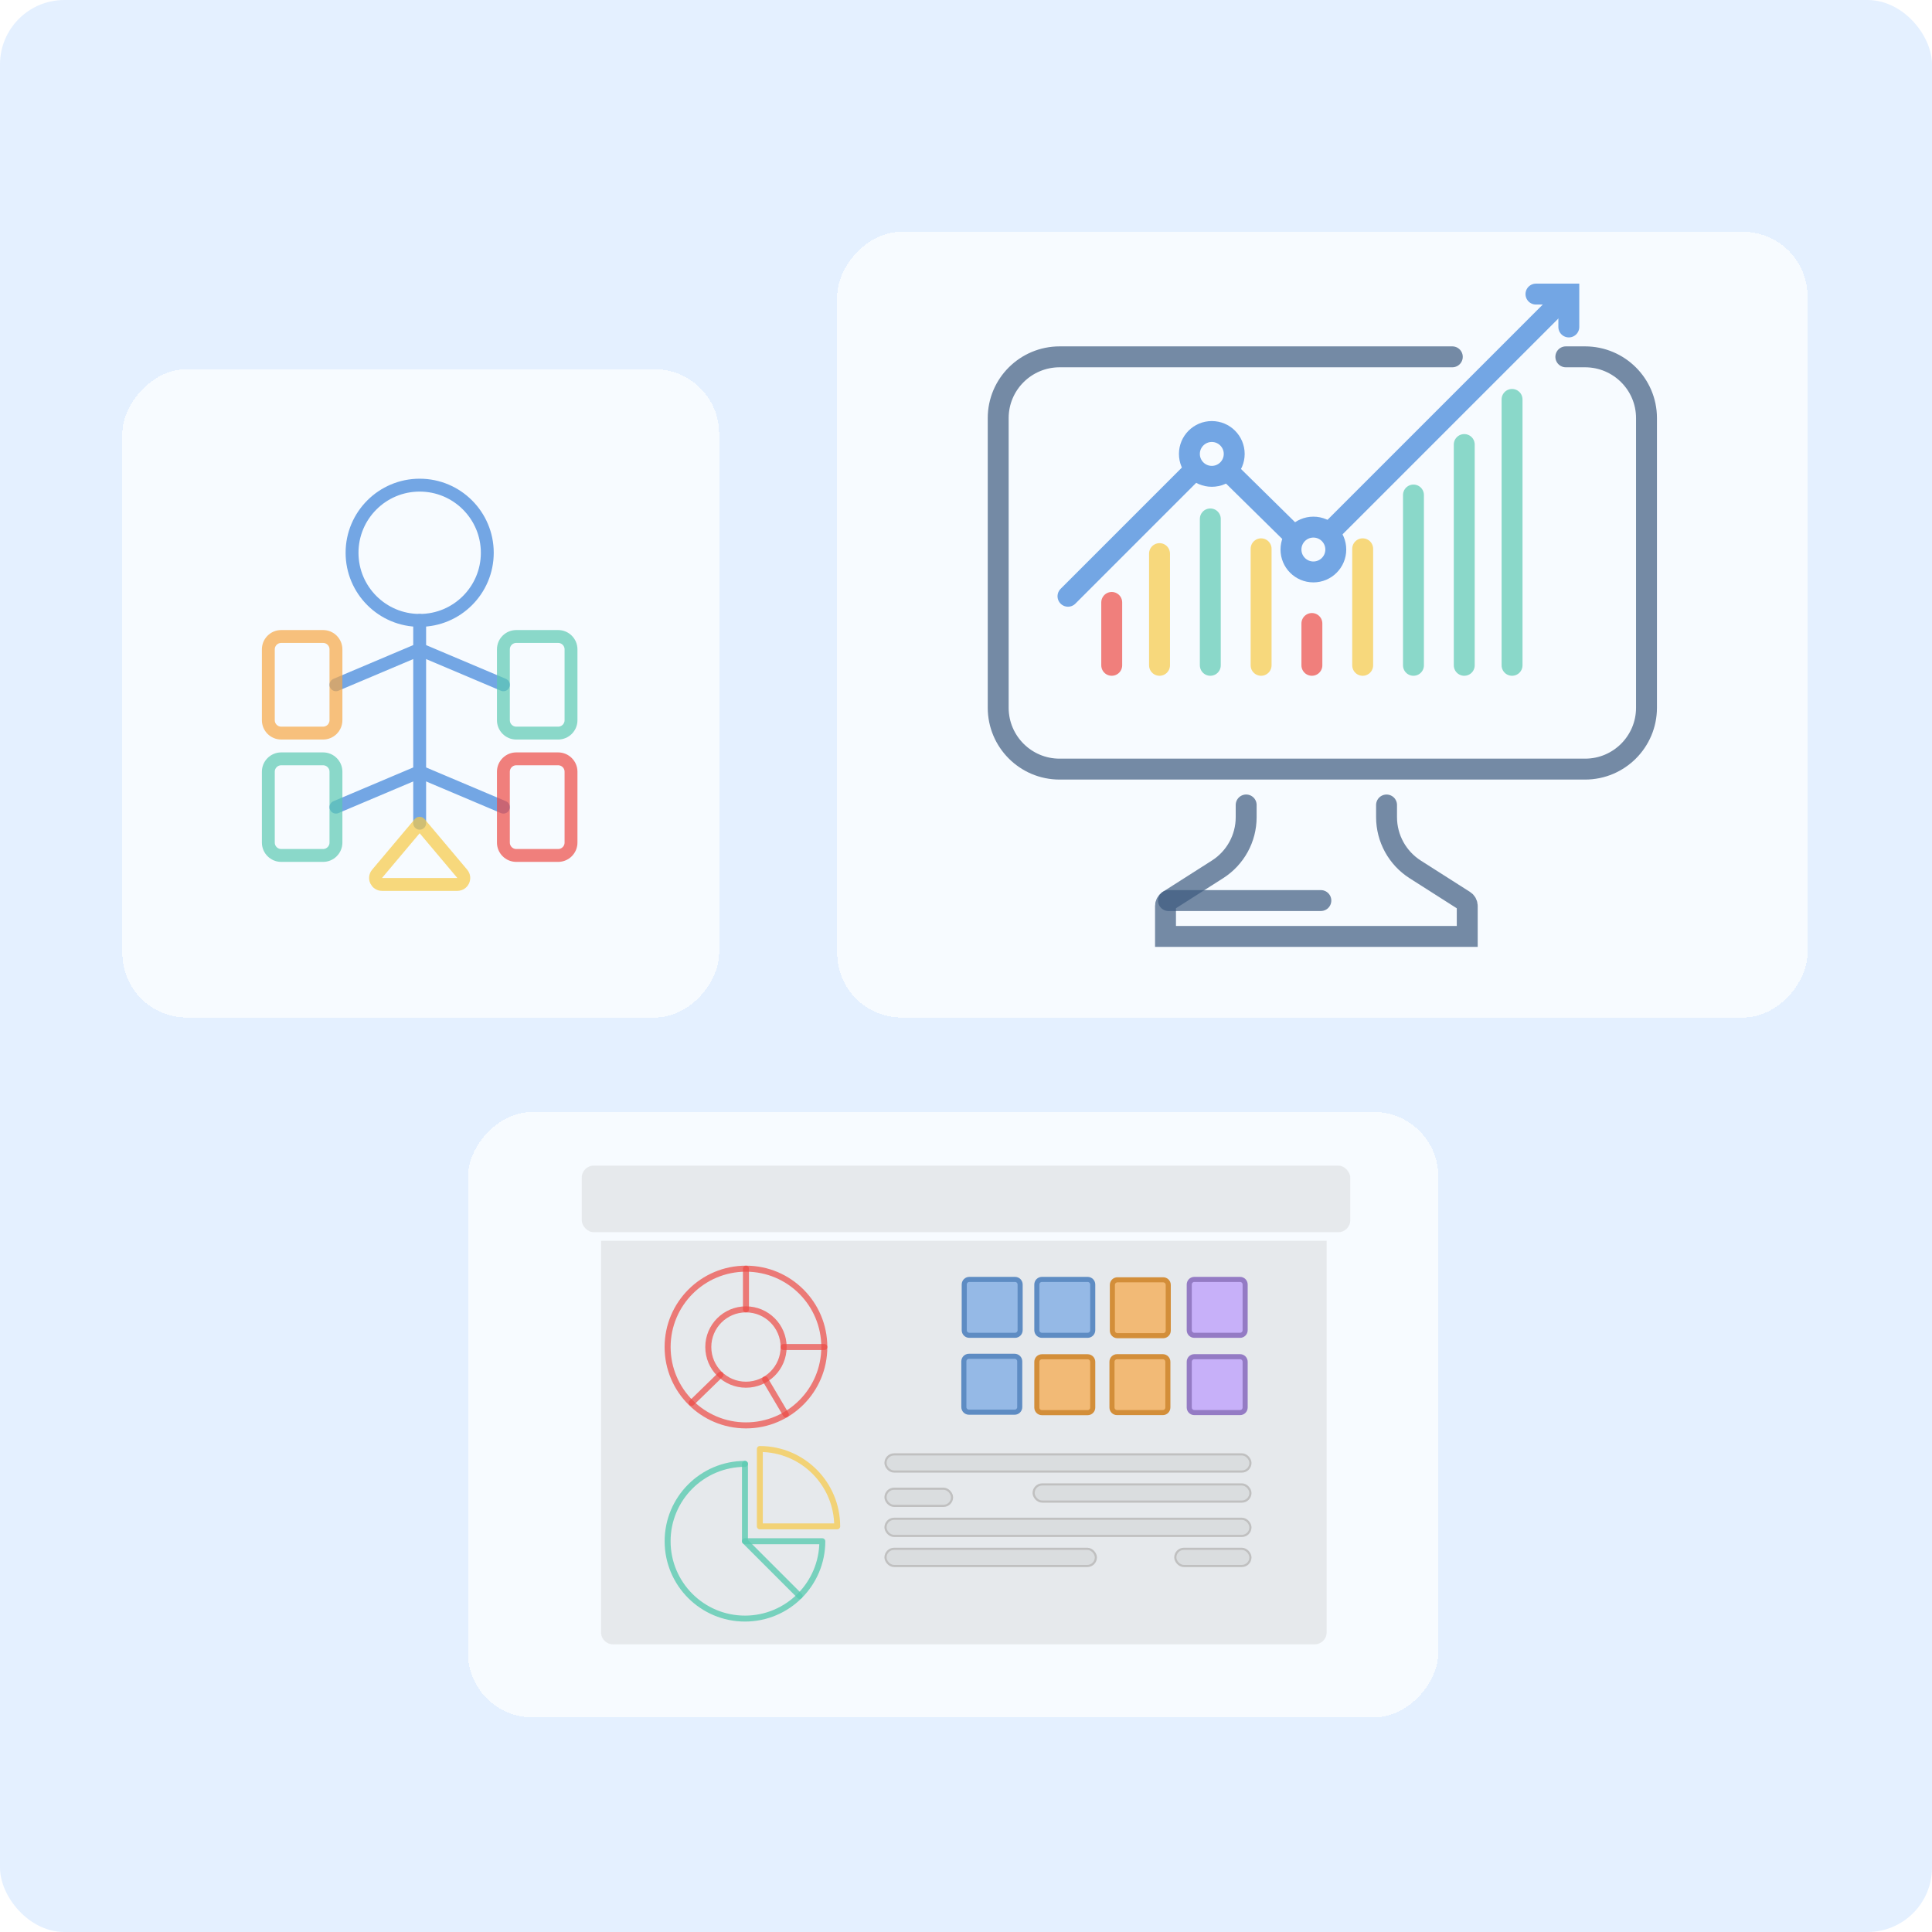 <svg width="900" height="900" viewBox="0 0 900 900" fill="none" xmlns="http://www.w3.org/2000/svg">
<rect width="900" height="900" rx="30" fill="#A3CCFF" fill-opacity="0.3"/>
<g filter="url(#filter0_d_1068_412)">
<rect width="452" height="366" rx="30" transform="matrix(-1 0 0 1 842 104)" fill="white" fill-opacity="0.7" shape-rendering="crispEdges"/>
</g>
<g filter="url(#filter1_d_1068_412)">
<rect width="452" height="282" rx="30" transform="matrix(-1 0 0 1 670 514)" fill="white" fill-opacity="0.7" shape-rendering="crispEdges"/>
</g>
<g filter="url(#filter2_d_1068_412)">
<rect width="278" height="302" rx="30" transform="matrix(-1 0 0 1 335 168)" fill="white" fill-opacity="0.7" shape-rendering="crispEdges"/>
</g>
<path d="M195.498 226C212.895 226 227 240.103 227 257.5C227 274.897 212.895 289.001 195.498 289.001C178.103 289.001 163.998 274.897 163.998 257.5C163.998 240.103 178.103 226 195.498 226Z" stroke="#73A6E4" stroke-width="6" stroke-miterlimit="10" stroke-linecap="round" stroke-linejoin="round"/>
<path d="M195.498 289.001V383.499" stroke="#73A6E4" stroke-width="6" stroke-miterlimit="10" stroke-linecap="round" stroke-linejoin="round"/>
<path d="M156.499 375.998L195.498 359.499" stroke="#73A6E4" stroke-width="6" stroke-miterlimit="10" stroke-linecap="round" stroke-linejoin="round"/>
<path d="M156.499 319.001L195.498 302.503" stroke="#73A6E4" stroke-width="6" stroke-miterlimit="10" stroke-linecap="round" stroke-linejoin="round"/>
<path d="M234.5 375.998L195.499 359.499" stroke="#73A6E4" stroke-width="6" stroke-miterlimit="10" stroke-linecap="round" stroke-linejoin="round"/>
<path d="M234.5 319.001L195.499 302.503" stroke="#73A6E4" stroke-width="6" stroke-miterlimit="10" stroke-linecap="round" stroke-linejoin="round"/>
<path d="M676.539 166.226H493.641C477.818 166.226 465 179.002 465 194.756V329.696C465 345.477 477.804 358.281 493.586 358.281H738.414C754.196 358.281 767 345.477 767 329.696V194.756C767 179.002 754.182 166.226 738.359 166.226H729.424" stroke="#3D5A80" stroke-opacity="0.7" stroke-width="9.742" stroke-miterlimit="10" stroke-linecap="round"/>
<path d="M580.512 374.982V380.701C580.512 390.527 575.488 399.67 567.207 404.959L544.272 419.572C543.437 420.101 542.936 421.019 542.936 422.021V436.23H683.498V422.035C683.498 421.047 682.997 420.115 682.148 419.586L659.254 405.001C650.946 399.698 645.908 390.527 645.908 380.674V374.995" stroke="#3D5A80" stroke-opacity="0.7" stroke-width="9.742" stroke-miterlimit="10" stroke-linecap="round"/>
<path d="M544.326 419.516H615.303" stroke="#3D5A80" stroke-opacity="0.7" stroke-width="9.742" stroke-miterlimit="10" stroke-linecap="round"/>
<path d="M517.885 280.633V309.929" stroke="#ED4B45" stroke-opacity="0.7" stroke-width="9.742" stroke-miterlimit="10" stroke-linecap="round"/>
<path d="M540.152 257.893V309.929" stroke="#F7C945" stroke-opacity="0.7" stroke-width="9.742" stroke-miterlimit="10" stroke-linecap="round"/>
<path d="M563.811 241.735V309.929" stroke="#5CCAB2" stroke-opacity="0.7" stroke-width="9.742" stroke-miterlimit="10" stroke-linecap="round"/>
<path d="M587.471 255.652V309.929" stroke="#F7C945" stroke-opacity="0.7" stroke-width="9.742" stroke-miterlimit="10" stroke-linecap="round"/>
<path d="M611.129 290.445V309.929" stroke="#ED4B45" stroke-opacity="0.7" stroke-width="9.742" stroke-miterlimit="10" stroke-linecap="round"/>
<path d="M634.789 255.652V309.929" stroke="#F7C945" stroke-opacity="0.7" stroke-width="9.742" stroke-miterlimit="10" stroke-linecap="round"/>
<path d="M658.447 230.601V309.929" stroke="#5CCAB2" stroke-opacity="0.7" stroke-width="9.742" stroke-miterlimit="10" stroke-linecap="round"/>
<path d="M682.105 207.082V309.929" stroke="#5CCAB2" stroke-opacity="0.7" stroke-width="9.742" stroke-miterlimit="10" stroke-linecap="round"/>
<path d="M704.373 186.067V309.929" stroke="#5CCAB2" stroke-opacity="0.7" stroke-width="9.742" stroke-miterlimit="10" stroke-linecap="round"/>
<path d="M715.508 137H730.817V152.309" stroke="#73A6E4" stroke-width="9.742" stroke-miterlimit="10" stroke-linecap="round"/>
<path d="M564.506 221.894C570.271 221.894 574.944 217.221 574.944 211.456C574.944 205.692 570.271 201.018 564.506 201.018C558.742 201.018 554.068 205.692 554.068 211.456C554.068 217.221 558.742 221.894 564.506 221.894Z" stroke="#73A6E4" stroke-width="9.742" stroke-miterlimit="10" stroke-linecap="round"/>
<path d="M611.825 266.429C617.589 266.429 622.262 261.755 622.262 255.991C622.262 250.226 617.589 245.553 611.825 245.553C606.06 245.553 601.387 250.226 601.387 255.991C601.387 261.755 606.06 266.429 611.825 266.429Z" stroke="#73A6E4" stroke-width="9.742" stroke-miterlimit="10" stroke-linecap="round"/>
<path d="M619.467 247.975L722.801 144.64" stroke="#73A6E4" stroke-width="9.742" stroke-miterlimit="10" stroke-linecap="round"/>
<path d="M573.33 220.6L602.932 249.756" stroke="#73A6E4" stroke-width="9.742" stroke-miterlimit="10" stroke-linecap="round"/>
<path d="M497.51 277.757L554.431 220.836" stroke="#73A6E4" stroke-width="9.742" stroke-miterlimit="10" stroke-linecap="round"/>
<rect x="271" y="543" width="358" height="31" rx="5.568" fill="#C0C0C0" fill-opacity="0.3"/>
<path d="M280 578H618V760.432C618 763.507 615.507 766 612.432 766H285.568C282.493 766 280 763.507 280 760.432V578Z" fill="#C0C0C0" fill-opacity="0.3"/>
<rect x="412.5" y="677.5" width="170" height="8" rx="4" fill="#C0C0C0" fill-opacity="0.3" stroke="#C0C0C0"/>
<rect x="412.5" y="707.5" width="170" height="8" rx="4" fill="#C0C0C0" fill-opacity="0.3" stroke="#C0C0C0"/>
<rect x="547.5" y="721.5" width="35" height="8" rx="4" fill="#C0C0C0" fill-opacity="0.3" stroke="#C0C0C0"/>
<rect x="412.5" y="721.5" width="98" height="8" rx="4" fill="#C0C0C0" fill-opacity="0.3" stroke="#C0C0C0"/>
<rect x="481.5" y="691.5" width="101" height="8" rx="4" fill="#C0C0C0" fill-opacity="0.3" stroke="#C0C0C0"/>
<rect x="412.5" y="693.5" width="31" height="8" rx="4" fill="#C0C0C0" fill-opacity="0.3" stroke="#C0C0C0"/>
<path d="M383.999 627.5C383.999 647.658 367.658 664 347.499 664C327.341 664 311 647.658 311 627.5C311 607.342 327.341 591 347.499 591C367.658 591 383.999 607.342 383.999 627.5Z" stroke="#ED4B45" stroke-opacity="0.7" stroke-width="2.808" stroke-miterlimit="10" stroke-linecap="round" stroke-linejoin="round"/>
<path d="M365.046 627.5C365.046 637.191 357.189 645.047 347.498 645.047C337.808 645.047 329.951 637.191 329.951 627.5C329.951 617.807 337.808 609.952 347.498 609.952C357.189 609.952 365.046 617.807 365.046 627.5Z" stroke="#ED4B45" stroke-opacity="0.7" stroke-width="2.808" stroke-miterlimit="10" stroke-linecap="round" stroke-linejoin="round"/>
<path d="M347.498 591V609.952" stroke="#ED4B45" stroke-opacity="0.7" stroke-width="2.808" stroke-miterlimit="10" stroke-linecap="round" stroke-linejoin="round"/>
<path d="M356.438 642.605L366.088 658.916" stroke="#ED4B45" stroke-opacity="0.7" stroke-width="2.808" stroke-miterlimit="10" stroke-linecap="round" stroke-linejoin="round"/>
<path d="M384.001 627.5H365.049" stroke="#ED4B45" stroke-opacity="0.7" stroke-width="2.808" stroke-miterlimit="10" stroke-linecap="round" stroke-linejoin="round"/>
<path d="M335.634 640.428L322.232 653.47" stroke="#ED4B45" stroke-opacity="0.7" stroke-width="2.808" stroke-miterlimit="10" stroke-linecap="round" stroke-linejoin="round"/>
<path d="M506.666 622.035H485.367C484.06 622.035 483 620.974 483 619.667V598.368C483 597.061 484.06 596 485.367 596H506.666C507.973 596 509.035 597.061 509.035 598.368V619.667C509.035 620.974 507.973 622.035 506.666 622.035Z" fill="#73A6E4" fill-opacity="0.7" stroke="#5E8CC3" stroke-width="2.367" stroke-miterlimit="10" stroke-linecap="round" stroke-linejoin="round"/>
<path d="M472.851 622.035H451.551C450.244 622.035 449.184 620.974 449.184 619.667V598.368C449.184 597.061 450.244 596 451.551 596H472.851C474.158 596 475.217 597.061 475.217 598.368V619.667C475.217 620.974 474.158 622.035 472.851 622.035Z" fill="#73A6E4" fill-opacity="0.7" stroke="#5E8CC3" stroke-width="2.367" stroke-miterlimit="10" stroke-linecap="round" stroke-linejoin="round"/>
<path d="M472.667 657.852H451.367C450.06 657.852 449 656.792 449 655.485V634.185C449 632.878 450.06 631.817 451.367 631.817H472.667C473.974 631.817 475.033 632.878 475.033 634.185V655.485C475.033 656.792 473.974 657.852 472.667 657.852Z" fill="#73A6E4" fill-opacity="0.7" stroke="#5E8CC3" stroke-width="2.367" stroke-miterlimit="10" stroke-linecap="round" stroke-linejoin="round"/>
<path d="M506.666 658.069H485.367C484.06 658.069 483 657.009 483 655.702V634.402C483 633.095 484.06 632.035 485.367 632.035H506.666C507.973 632.035 509.035 633.095 509.035 634.402V655.702C509.035 657.009 507.973 658.069 506.666 658.069Z" fill="#F7A745" fill-opacity="0.7" stroke="#D38E39" stroke-width="2.367" stroke-miterlimit="10" stroke-linecap="round" stroke-linejoin="round"/>
<path d="M541.851 622.217H520.551C519.244 622.217 518.184 621.157 518.184 619.85V598.55C518.184 597.243 519.244 596.182 520.551 596.182H541.851C543.158 596.182 544.217 597.243 544.217 598.55V619.85C544.217 621.157 543.158 622.217 541.851 622.217Z" fill="#F7A745" fill-opacity="0.7" stroke="#D38E39" stroke-width="2.367" stroke-miterlimit="10" stroke-linecap="round" stroke-linejoin="round"/>
<path d="M577.666 622.035H556.367C555.06 622.035 554 620.974 554 619.667V598.368C554 597.061 555.06 596 556.367 596H577.666C578.973 596 580.035 597.061 580.035 598.368V619.667C580.035 620.974 578.973 622.035 577.666 622.035Z" fill="#B999FF" fill-opacity="0.7" stroke="#947BC4" stroke-width="2.367" stroke-miterlimit="10" stroke-linecap="round" stroke-linejoin="round"/>
<path d="M541.667 658.035H520.367C519.06 658.035 518 656.974 518 655.667V634.368C518 633.061 519.06 632 520.367 632H541.667C542.974 632 544.033 633.061 544.033 634.368V655.667C544.033 656.974 542.974 658.035 541.667 658.035Z" fill="#F7A745" fill-opacity="0.7" stroke="#D38E39" stroke-width="2.367" stroke-miterlimit="10" stroke-linecap="round" stroke-linejoin="round"/>
<path d="M577.666 658.035H556.367C555.06 658.035 554 656.974 554 655.667V634.368C554 633.061 555.06 632 556.367 632H577.666C578.973 632 580.035 633.061 580.035 634.368V655.667C580.035 656.974 578.973 658.035 577.666 658.035Z" fill="#B999FF" fill-opacity="0.7" stroke="#947BC4" stroke-width="2.367" stroke-miterlimit="10" stroke-linecap="round" stroke-linejoin="round"/>
<path d="M347.035 681.931C327.134 681.931 311 698.064 311 717.965C311 737.866 327.134 754 347.035 754C366.936 754 383.069 737.866 383.069 717.965H347.035" stroke="#5CCAB2" stroke-opacity="0.8" stroke-width="2.772" stroke-miterlimit="10" stroke-linecap="round" stroke-linejoin="round"/>
<path d="M372.514 743.445L347.035 717.965V681.931" stroke="#5CCAB2" stroke-opacity="0.8" stroke-width="2.772" stroke-miterlimit="10" stroke-linecap="round" stroke-linejoin="round"/>
<path d="M390 711.035H353.965V675C373.867 675 390 691.133 390 711.035Z" stroke="#F7C945" stroke-opacity="0.7" stroke-width="2.772" stroke-miterlimit="10" stroke-linecap="round" stroke-linejoin="round"/>
<path d="M156.5 302.503V335.5C156.5 338.813 153.815 341.502 150.501 341.502H131.002C127.688 341.502 125 338.813 125 335.5V302.503C125 299.185 127.688 296.499 131.002 296.499H150.501C153.815 296.499 156.5 299.185 156.5 302.503Z" stroke="#F7A745" stroke-opacity="0.7" stroke-width="6" stroke-miterlimit="10" stroke-linecap="round" stroke-linejoin="round"/>
<path d="M234.5 302.503V335.5C234.5 338.813 237.188 341.502 240.502 341.502H260.001C263.315 341.502 266 338.813 266 335.5V302.503C266 299.185 263.315 296.499 260.001 296.499H240.502C237.188 296.499 234.5 299.185 234.5 302.503Z" stroke="#5CCAB2" stroke-opacity="0.7" stroke-width="6" stroke-miterlimit="10" stroke-linecap="round" stroke-linejoin="round"/>
<path d="M156.5 359.5V392.498C156.5 395.812 153.815 398.5 150.501 398.5H131.002C127.688 398.5 125 395.812 125 392.498V359.5C125 356.187 127.688 353.498 131.002 353.498H150.501C153.815 353.498 156.5 356.187 156.5 359.5Z" stroke="#5CCAB2" stroke-opacity="0.7" stroke-width="6" stroke-miterlimit="10" stroke-linecap="round" stroke-linejoin="round"/>
<path d="M234.5 359.5V392.498C234.5 395.812 237.188 398.5 240.502 398.5H260.001C263.315 398.5 266 395.812 266 392.498V359.5C266 356.187 263.315 353.498 260.001 353.498H240.502C237.188 353.498 234.5 356.187 234.5 359.5Z" stroke="#ED4B45" stroke-opacity="0.7" stroke-width="6" stroke-miterlimit="10" stroke-linecap="round" stroke-linejoin="round"/>
<path d="M195.497 383.499L175.652 407.068C174.011 409.017 175.395 411.998 177.949 411.998H213.048C215.601 411.998 216.986 409.017 215.344 407.068L195.497 383.499Z" stroke="#F7C945" stroke-opacity="0.7" stroke-width="6" stroke-miterlimit="10" stroke-linecap="round" stroke-linejoin="round"/>
<defs>
<filter id="filter0_d_1068_412" x="386" y="104" width="460" height="374" filterUnits="userSpaceOnUse" color-interpolation-filters="sRGB">
<feFlood flood-opacity="0" result="BackgroundImageFix"/>
<feColorMatrix in="SourceAlpha" type="matrix" values="0 0 0 0 0 0 0 0 0 0 0 0 0 0 0 0 0 0 127 0" result="hardAlpha"/>
<feOffset dy="4"/>
<feGaussianBlur stdDeviation="2"/>
<feComposite in2="hardAlpha" operator="out"/>
<feColorMatrix type="matrix" values="0 0 0 0 0 0 0 0 0 0 0 0 0 0 0 0 0 0 0.25 0"/>
<feBlend mode="normal" in2="BackgroundImageFix" result="effect1_dropShadow_1068_412"/>
<feBlend mode="normal" in="SourceGraphic" in2="effect1_dropShadow_1068_412" result="shape"/>
</filter>
<filter id="filter1_d_1068_412" x="214" y="514" width="460" height="290" filterUnits="userSpaceOnUse" color-interpolation-filters="sRGB">
<feFlood flood-opacity="0" result="BackgroundImageFix"/>
<feColorMatrix in="SourceAlpha" type="matrix" values="0 0 0 0 0 0 0 0 0 0 0 0 0 0 0 0 0 0 127 0" result="hardAlpha"/>
<feOffset dy="4"/>
<feGaussianBlur stdDeviation="2"/>
<feComposite in2="hardAlpha" operator="out"/>
<feColorMatrix type="matrix" values="0 0 0 0 0 0 0 0 0 0 0 0 0 0 0 0 0 0 0.25 0"/>
<feBlend mode="normal" in2="BackgroundImageFix" result="effect1_dropShadow_1068_412"/>
<feBlend mode="normal" in="SourceGraphic" in2="effect1_dropShadow_1068_412" result="shape"/>
</filter>
<filter id="filter2_d_1068_412" x="53" y="168" width="286" height="310" filterUnits="userSpaceOnUse" color-interpolation-filters="sRGB">
<feFlood flood-opacity="0" result="BackgroundImageFix"/>
<feColorMatrix in="SourceAlpha" type="matrix" values="0 0 0 0 0 0 0 0 0 0 0 0 0 0 0 0 0 0 127 0" result="hardAlpha"/>
<feOffset dy="4"/>
<feGaussianBlur stdDeviation="2"/>
<feComposite in2="hardAlpha" operator="out"/>
<feColorMatrix type="matrix" values="0 0 0 0 0 0 0 0 0 0 0 0 0 0 0 0 0 0 0.25 0"/>
<feBlend mode="normal" in2="BackgroundImageFix" result="effect1_dropShadow_1068_412"/>
<feBlend mode="normal" in="SourceGraphic" in2="effect1_dropShadow_1068_412" result="shape"/>
</filter>
</defs>
</svg>
